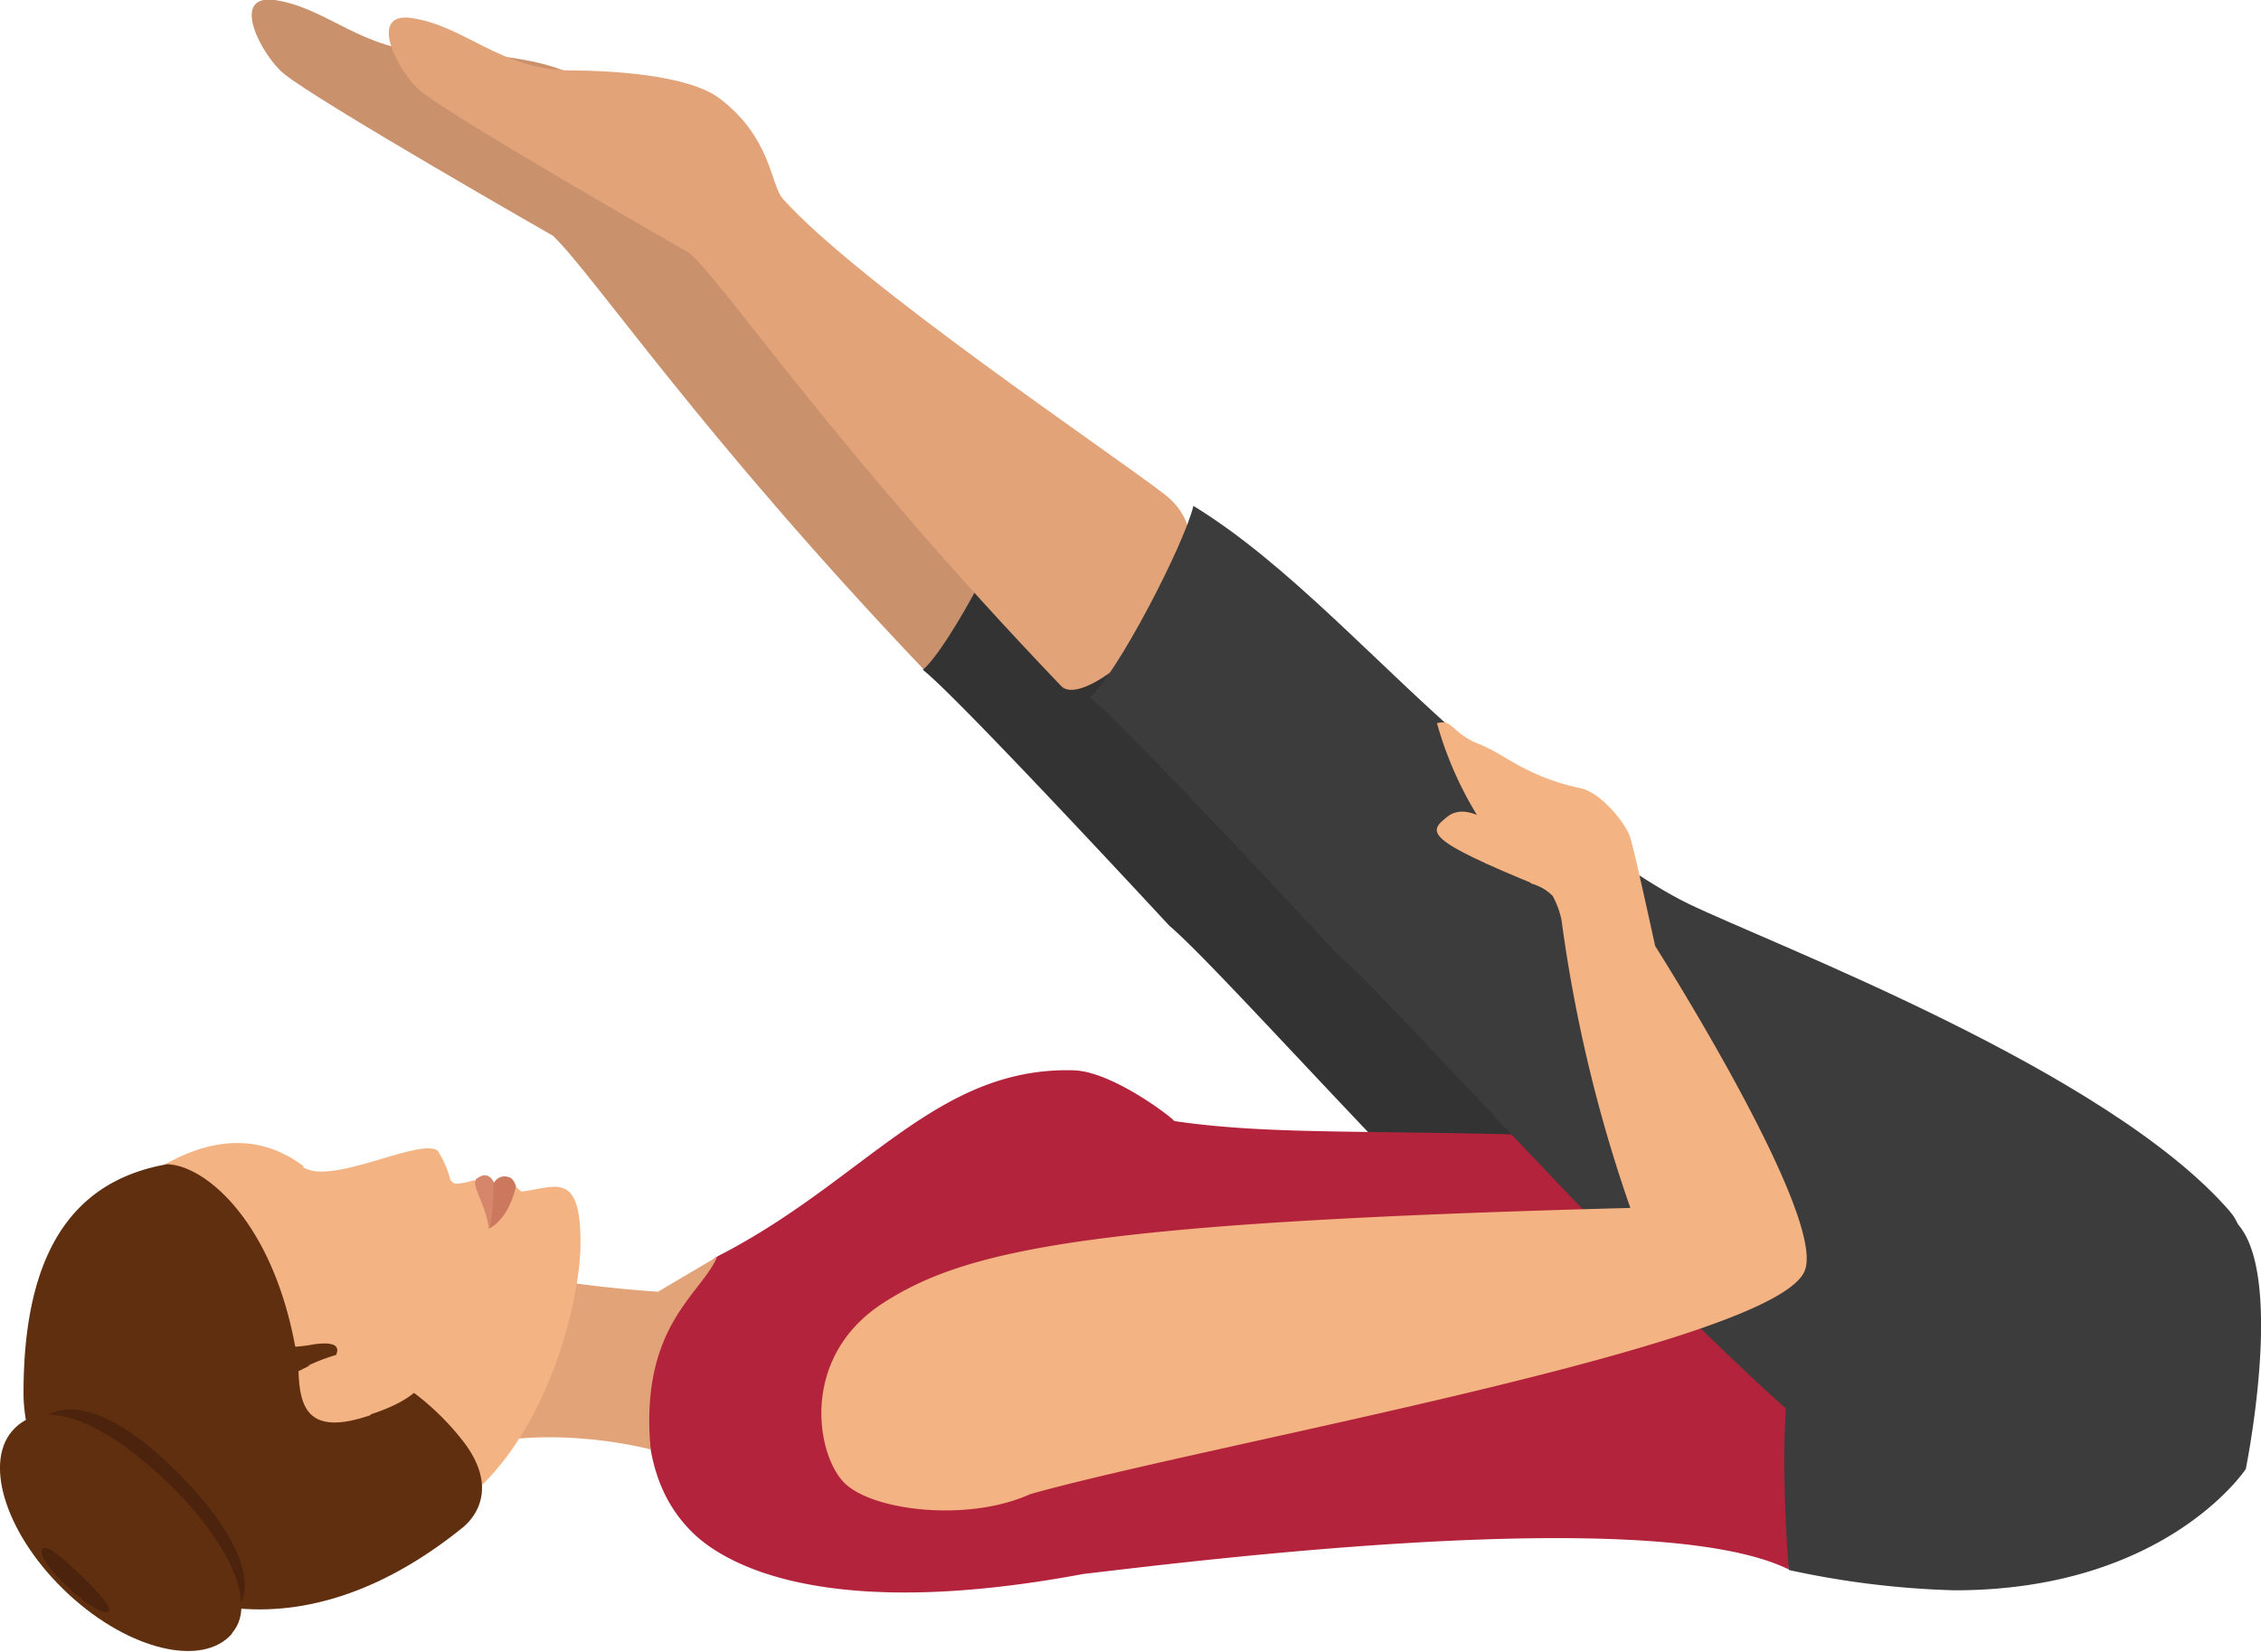 <svg xmlns="http://www.w3.org/2000/svg" viewBox="0 0 160.51 117.27"><defs><style>.a{fill:#c9916c;}.b{fill:#333;}.c{fill:#3d3c3c;}.d{fill:#b3233b;}.e{fill:#e2a379;}.f{fill:#f4b382;}.g{fill:#d6876b;}.h{fill:#cc785e;}.i{fill:#602f0f;}.j{fill:#4c230c;}</style></defs><title>Ресурс 1</title><path class="a" d="M19.51,0c3.76.56,6.16,3.6,11.12,3.68,2.88.08,8.48.32,10.72,2.08C45,8.59,45,12,45.83,12.91,51.19,18.91,69.19,31,73,34c6.24,4.88-5.36,15.68-7.36,13.6C49.75,30.91,42.23,19.63,39.27,16.75c0,0-16.8-9.6-19.12-11.52C18.63,4,16.23-.44,19.51,0Zm0,0"/><path class="b" d="M92.87,51.24c-7-6-13.2-13.12-20-17.28-.64,2.72-5.44,12-7.36,13.6C67.83,49.32,83,65.72,83,65.72c5.36,4.56,31.84,35.52,43.52,41a62.15,62.15,0,0,0,8.08,3.44c4.56,1.52,16.72-21.68,11.84-26.08-12.32-7-32.64-19-38.48-21.92s-15.12-11-15.12-11Zm0,0"/><path class="c" d="M127,111.48a62.77,62.77,0,0,0,11.76,1.44c15,0,20.67-8.61,20.67-8.61S163,86.84,157.19,86c-10.8-1.6-19.28-3.2-24.56-4.16-3.52-.64-8.4,15.84-8.4,15.84Zm0,0"/><path class="d" d="M76.31,76c-9.84-.32-14.88,7.84-25.36,13.2-1.28.64-4.88,6.72-5,9.92-.08,3.52.48,7.12,3.36,9.84,2.24,2.08,9.2,6.24,27.6,2.8,8.56-1,40.56-5,50.08-.32,0,0-1-11,.56-17.36a53,53,0,0,1,5-12.24c-29.84-2.24-39.36-.8-49.2-2.24.08-.08-4.32-3.52-7.12-3.6Zm0,0"/><path class="e" d="M46.71,91.72a89,89,0,0,1-9.28-1.12l-5,12.4c6.4-2.08,13.76-.08,13.76-.08-.8-8.8,3.6-11,4.72-13.68Zm0,0"/><path class="f" d="M21.59,82.84c-4.08-3.12-8.24-1.2-10.56.24C3.75,87.4,3,92.2,3,98.36c0,8.16,21.44,11.2,25,10.48,9.36-1.84,13-14.8,13.2-20.08.16-5.84-1.84-4.4-4.16-4.16-.08,0-.4-.32-.4-.32a5.86,5.86,0,0,1-3-.48,4.83,4.83,0,0,1-1.12.24.49.49,0,0,1-.56-.32,7,7,0,0,0-.88-2c-1.2-1-7.68,2.56-9.6,1.12Zm0,0"/><path class="g" d="M34.71,87.24a8.8,8.8,0,0,0,.4-3.2c-.16-.32-.48-.88-1.2-.4-.64.32.56,1.76.8,3.6Zm0,0"/><path class="h" d="M34.71,87.24s1.36-.56,1.92-3c-.08-.32-.32-.64-.48-.64a.84.84,0,0,0-1.12.48c0,2.56-.32,3.12-.32,3.12Zm0,0"/><path class="i" d="M1.67,98.91c0,9.92,14.32,23.12,31.12,9.6,1.12-.88,2.48-3,.16-6.08a18.69,18.69,0,0,0-3.76-3.68c-.64-.4-1.36-.88-2.16-1.36s-5.76.08-5.92-.88c-1.52-9.76-6.64-13.84-9.28-13.84C5.59,83.79,1.67,88.36,1.67,98.91Zm0,0"/><path class="f" d="M26.31,100.43c4.4-1.44,4.64-3.28,4.4-5.92L23.91,96l-2.72,1.36c.08,2.64.72,4.64,5.12,3.12Zm0,0"/><path class="j" d="M16.71,114.43c-2,2.32-6.8,1.2-10.72-2.4s-5.52-8.48-3.52-10.8,5.6-1,9.52,2.72,6.72,8.16,4.72,10.48Zm0,0"/><path class="i" d="M22.15,95.48a10.46,10.46,0,0,1-2.08.16,4.84,4.84,0,0,1-1.36-.16l1,2.88H21s-.08-.32-.24-.88v.08a13.61,13.61,0,0,1,3.12-1.36c-.08,0,.72-1.12-1.76-.72Zm0,0"/><path class="i" d="M16.47,116c-2.08,2.4-7.28,1.2-11.6-2.8s-6.08-9.2-4-11.6,6-.88,10.32,3,7.36,9,5.28,11.36Zm0,0"/><path class="j" d="M7.67,114.43c-.24.24-1.52-.48-2.8-1.68S2.71,110.36,3,110s1.2.4,2.56,1.68,2.4,2.48,2.16,2.72Zm0,0"/><path class="e" d="M29.26,1.29C33,1.84,35.42,4.88,40.38,5,43.26,5,48.86,5.29,51.1,7c3.68,2.8,3.6,6.16,4.48,7.12,5.36,6,23.36,18.08,27.12,21,6.24,4.88-5.36,15.68-7.36,13.6C59.5,32.16,52,20.88,49,18c0,0-16.8-9.6-19.12-11.52-1.52-1.2-3.92-5.68-.64-5.2Zm0,0"/><path class="c" d="M104.72,53.2c-7-6-13.2-13.12-20-17.28-.64,2.72-5.44,12-7.36,13.6,2.32,1.76,17.52,18.16,17.52,18.16,5.36,4.56,31.84,35.52,43.52,41,3,1.52,7,2.68,9.2,1.55,3.63-1.89,15-19.2,10.72-24.19C149.68,76,125.68,67,119.84,64.16s-15.12-11-15.12-11Zm0,0"/><path class="f" d="M102,51.31a25.76,25.76,0,0,0,6.7,11.42,3.44,3.44,0,0,1,1.52.88,6,6,0,0,1,.64,1.76,103.87,103.87,0,0,0,4.88,20.4c-38,1-47,2.88-53,6.72s-4.8,10.8-2.8,12.8,8.8,2.8,13.2.8c12.8-3.6,53.2-10.64,55-15.92,1.44-4-10.64-23-10.64-23s-1.44-6.64-1.76-7.68-2.08-3.2-3.52-3.52c-3.84-.8-5.48-2.47-7.18-3.12-1.94-.74-1.91-1.82-3-1.5ZM97.6,53"/><path class="f" d="M107.27,59.56s-2.8-2.88-4.48-1.6c-1.44,1.12-1.76,1.6,6.56,5,0,.08.72-.88-2.08-3.44Zm0,0"/></svg>